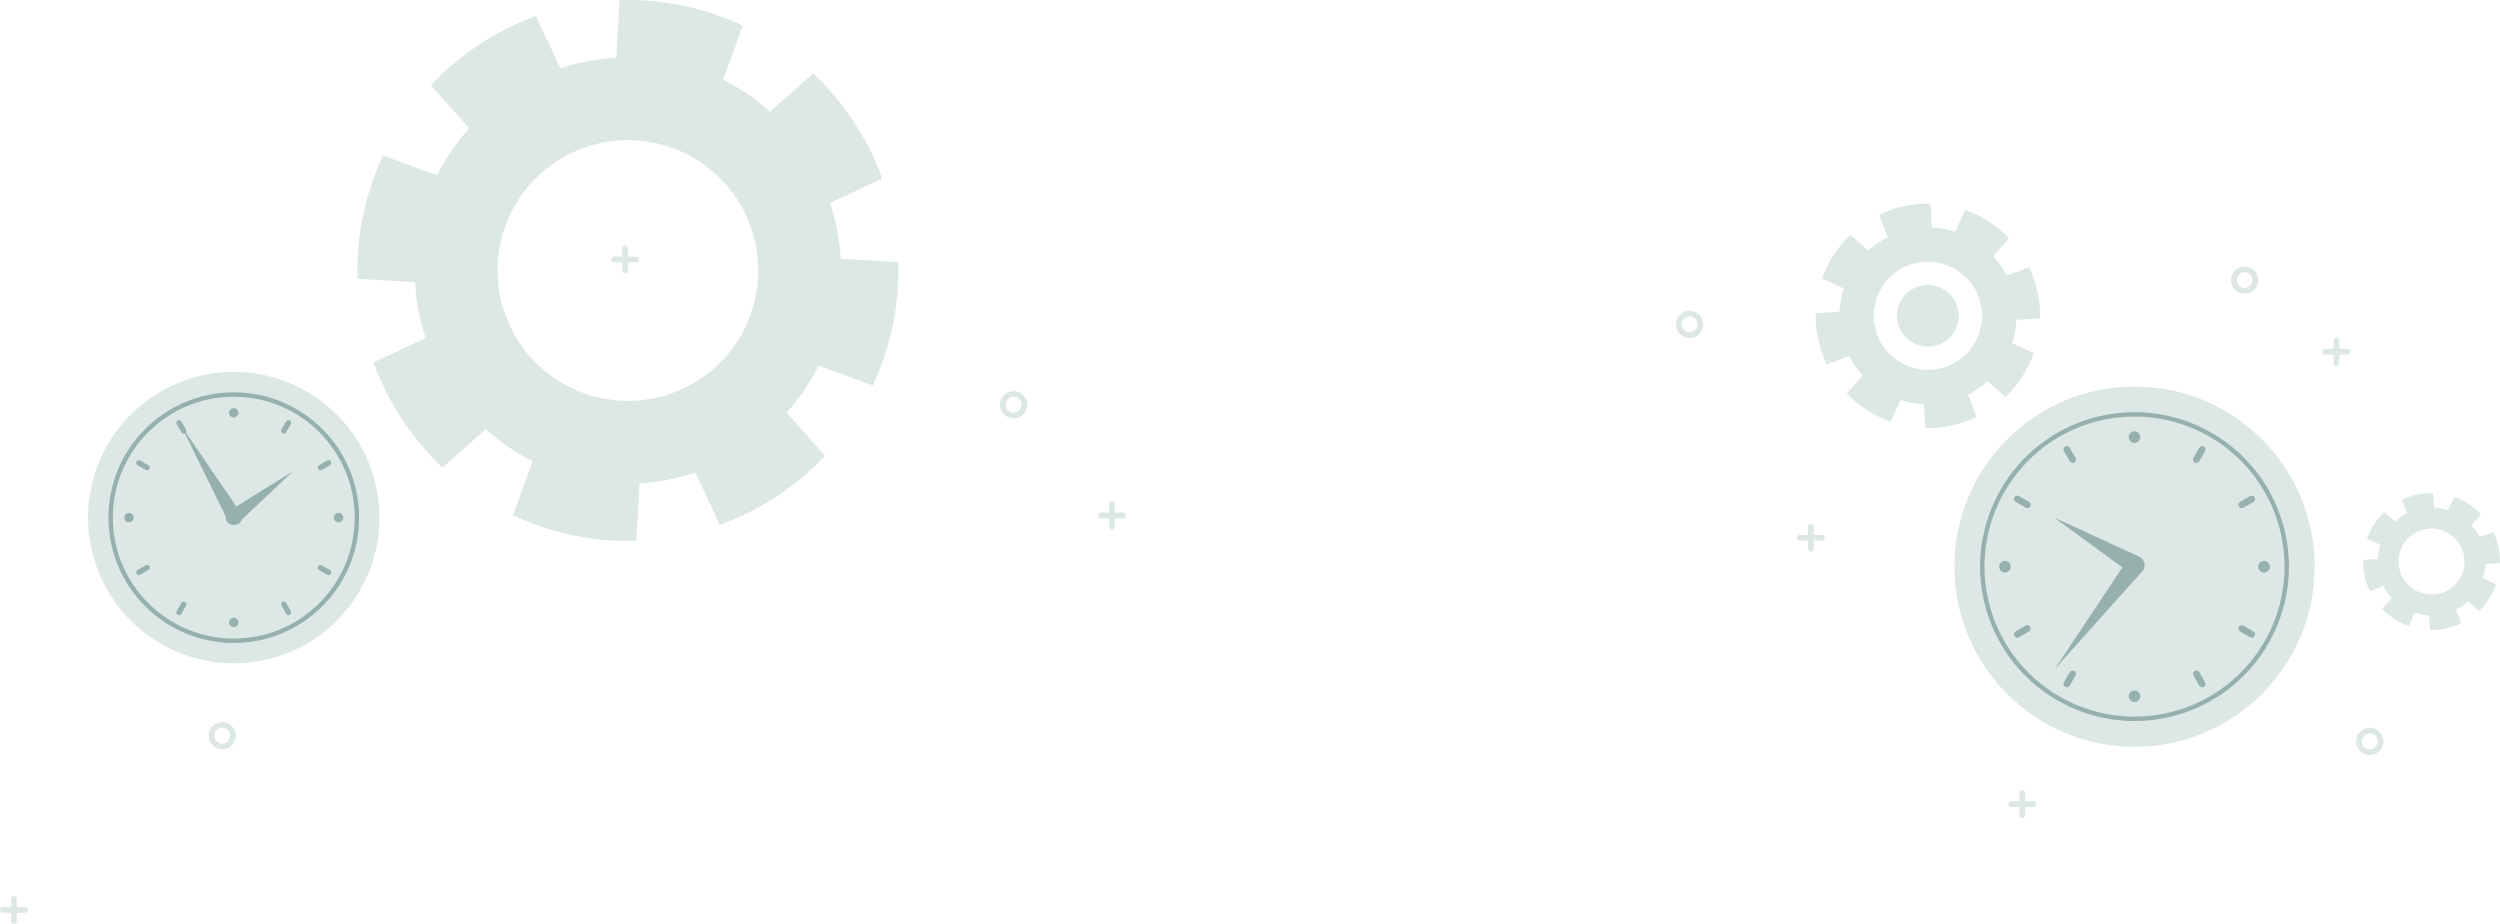 <?xml version="1.0" encoding="UTF-8"?>
<svg id="_圖層_2" data-name="圖層 2" xmlns="http://www.w3.org/2000/svg" viewBox="0 0 567.96 209.89">
  <defs>
    <style>
      .cls-1 {
        fill: #dde8e6;
      }

      .cls-2 {
        stroke: #96b1ac;
        stroke-miterlimit: 10;
      }

      .cls-2, .cls-3 {
        fill: none;
      }

      .cls-4 {
        fill: #96b1ac;
      }

      .cls-3 {
        stroke: #dde8e6;
        stroke-linecap: round;
        stroke-linejoin: round;
        stroke-width: 1.3px;
      }
    </style>
  </defs>
  <g id="OBJECTS">
    <g>
      <g>
        <circle class="cls-1" cx="53.11" cy="117.6" r="33.1" transform="translate(-40.96 29.27) rotate(-22.5)"/>
        <circle class="cls-2" cx="53.11" cy="117.6" r="27.97"/>
        <g>
          <g>
            <path class="cls-4" d="M54.17,93.79c0,.59-.48,1.07-1.07,1.07s-1.07-.48-1.07-1.07.48-1.07,1.07-1.07,1.07.48,1.07,1.07Z"/>
            <path class="cls-4" d="M54.17,141.4c0,.59-.48,1.07-1.07,1.07s-1.07-.48-1.07-1.07.48-1.07,1.07-1.07,1.07.48,1.07,1.07Z"/>
          </g>
          <g>
            <path class="cls-4" d="M76.91,118.66c-.59,0-1.07-.48-1.07-1.07s.48-1.07,1.07-1.07,1.07.48,1.07,1.07-.48,1.07-1.07,1.07Z"/>
            <path class="cls-4" d="M29.3,118.66c-.59,0-1.07-.48-1.07-1.07s.48-1.07,1.07-1.07,1.07.48,1.07,1.07-.48,1.07-1.07,1.07Z"/>
          </g>
          <g>
            <path class="cls-4" d="M41.74,98.52c-.21,0-.42-.11-.53-.31l-1.07-1.85c-.17-.29-.07-.67.22-.84.3-.17.67-.07.84.22l1.07,1.85c.17.29.07.67-.22.84-.1.06-.2.08-.31.08Z"/>
            <path class="cls-4" d="M65.54,139.75c-.21,0-.42-.11-.53-.31l-1.07-1.85c-.17-.29-.07-.67.22-.84.3-.17.67-.07.84.22l1.07,1.85c.17.29.07.67-.22.84-.1.06-.2.08-.31.08Z"/>
          </g>
          <g>
            <path class="cls-4" d="M33.41,106.84c-.1,0-.21-.03-.31-.08l-1.85-1.07c-.29-.17-.39-.55-.22-.84.17-.29.55-.39.84-.22l1.85,1.07c.29.17.39.55.22.84-.11.2-.32.31-.53.31Z"/>
            <path class="cls-4" d="M74.64,130.64c-.1,0-.21-.03-.31-.08l-1.85-1.07c-.29-.17-.39-.55-.22-.84.17-.29.54-.4.84-.22l1.85,1.07c.29.17.39.55.22.84-.11.2-.32.31-.53.31Z"/>
          </g>
          <g>
            <path class="cls-4" d="M72.8,106.84c-.21,0-.42-.11-.53-.31-.17-.29-.07-.67.22-.84l1.85-1.07c.3-.17.67-.07.84.22.17.29.07.67-.22.84l-1.85,1.07c-.1.06-.2.08-.31.08Z"/>
            <path class="cls-4" d="M31.57,130.64c-.21,0-.42-.11-.53-.31-.17-.29-.07-.67.22-.84l1.85-1.07c.29-.17.67-.07.84.22.17.29.07.67-.22.84l-1.85,1.07c-.1.06-.2.08-.31.08Z"/>
          </g>
          <g>
            <path class="cls-4" d="M64.47,98.52c-.1,0-.21-.03-.31-.08-.29-.17-.39-.55-.22-.84l1.07-1.85c.17-.29.54-.4.84-.22.29.17.39.55.22.84l-1.07,1.85c-.11.2-.32.31-.53.31Z"/>
            <path class="cls-4" d="M40.67,139.75c-.1,0-.21-.03-.31-.08-.29-.17-.39-.55-.22-.84l1.07-1.85c.17-.29.54-.4.84-.22.29.17.39.55.22.84l-1.07,1.85c-.11.2-.32.31-.53.31Z"/>
          </g>
        </g>
        <g>
          <path class="cls-4" d="M52.07,116.05l14.54-9.02-12.46,11.73c-.69.65-1.78.62-2.43-.07s-.62-1.78.07-2.43c.08-.08.18-.15.27-.21Z"/>
          <path class="cls-4" d="M51.75,118.27l-10.62-21.6,13.57,19.88c.53.78.33,1.85-.45,2.38-.78.53-1.85.33-2.38-.45-.04-.07-.09-.14-.12-.21Z"/>
        </g>
      </g>
      <path class="cls-1" d="M204.07,59.56l-13.07-.77c-.24-4.37-1.07-8.63-2.43-12.68l11.88-5.54c-3.29-9.08-8.68-17.28-15.7-23.9l-9.8,8.71c-3.18-2.85-6.76-5.31-10.67-7.26l4.48-12.3c-4.27-2-8.84-3.55-13.66-4.55-4.82-1-9.63-1.38-14.34-1.24l-.77,13.07c-4.37.24-8.63,1.07-12.68,2.43l-5.54-11.88c-9.08,3.29-17.28,8.68-23.9,15.7l8.71,9.8c-2.85,3.18-5.31,6.76-7.26,10.67l-12.3-4.48c-2,4.27-3.55,8.84-4.55,13.66-1,4.82-1.38,9.63-1.24,14.34l13.07.77c.24,4.37,1.07,8.63,2.43,12.68l-11.88,5.54c3.29,9.08,8.68,17.28,15.7,23.9l9.8-8.71c3.18,2.85,6.76,5.31,10.67,7.26l-4.48,12.3c4.27,2,8.84,3.55,13.66,4.55,4.82,1,9.63,1.38,14.34,1.24l.77-13.07c4.37-.24,8.63-1.07,12.68-2.43l5.54,11.88c9.08-3.29,17.28-8.68,23.9-15.7l-8.71-9.8c2.85-3.18,5.31-6.76,7.26-10.67l12.3,4.48c2-4.27,3.55-8.84,4.55-13.66,1-4.82,1.38-9.63,1.24-14.34ZM171.65,67.45c-3.32,16.02-18.99,26.31-35,23-16.02-3.31-26.31-18.99-23-35,3.32-16.02,18.99-26.31,35-23,16.02,3.31,26.31,18.99,23,35Z"/>
      <path class="cls-1" d="M567.96,127.92c.03-1.19-.08-2.41-.34-3.63-.26-1.22-.67-2.37-1.18-3.45l-3.1,1.16c-.5-.99-1.13-1.89-1.86-2.69l2.18-2.5c-1.69-1.76-3.78-3.11-6.08-3.92l-1.38,3.02c-1.03-.34-2.11-.54-3.21-.59l-.22-3.31c-1.19-.03-2.41.08-3.63.34-1.22.26-2.37.67-3.45,1.18l1.16,3.1c-.99.5-1.89,1.13-2.69,1.86l-2.5-2.18c-1.76,1.69-3.11,3.78-3.92,6.08l3.02,1.38c-.33,1.03-.54,2.11-.59,3.21l-3.31.22c-.03,1.19.08,2.41.34,3.63.26,1.22.67,2.37,1.18,3.45l3.1-1.16c.5.99,1.13,1.89,1.86,2.69l-2.18,2.5c1.69,1.76,3.78,3.11,6.08,3.92l1.38-3.02c1.03.34,2.11.54,3.21.59l.22,3.31c1.19.03,2.41-.08,3.63-.34,1.22-.26,2.37-.67,3.45-1.18l-1.16-3.1c.99-.5,1.89-1.13,2.69-1.86l2.5,2.18c1.76-1.69,3.11-3.78,3.92-6.08l-3.02-1.38c.34-1.03.54-2.11.59-3.21l3.31-.22ZM553.99,134.9c-4.05.87-8.03-1.7-8.91-5.75-.87-4.05,1.7-8.03,5.75-8.91,4.05-.87,8.03,1.7,8.91,5.75.87,4.05-1.7,8.03-5.75,8.91Z"/>
      <path class="cls-1" d="M463.48,72.31c.04-1.96-.13-3.95-.57-5.95-.43-2-1.09-3.89-1.94-5.65l-5.09,1.9c-.82-1.62-1.86-3.09-3.05-4.4l3.58-4.09c-2.77-2.89-6.19-5.1-9.97-6.43l-2.26,4.95c-1.69-.55-3.45-.88-5.27-.96l-.36-5.42c-1.96-.04-3.95.13-5.95.57-2,.43-3.89,1.09-5.65,1.94l1.9,5.09c-1.62.82-3.09,1.86-4.4,3.05l-4.09-3.58c-2.89,2.77-5.1,6.19-6.43,9.97l4.95,2.26c-.55,1.69-.88,3.46-.96,5.27l-5.42.36c-.04,1.96.13,3.95.57,5.95.43,2,1.09,3.89,1.94,5.65l5.09-1.9c.82,1.62,1.86,3.09,3.05,4.4l-3.58,4.1c2.77,2.89,6.19,5.1,9.97,6.43l2.26-4.95c1.69.55,3.46.88,5.27.96l.36,5.42c1.96.04,3.95-.13,5.95-.57,2-.43,3.89-1.09,5.65-1.94l-1.9-5.09c1.62-.82,3.09-1.86,4.4-3.05l4.1,3.58c2.89-2.77,5.1-6.19,6.43-9.97l-4.95-2.26c.55-1.69.88-3.45.96-5.27l5.42-.36ZM440.58,83.75c-6.63,1.43-13.17-2.79-14.6-9.42-1.43-6.63,2.79-13.17,9.42-14.6,6.63-1.43,13.17,2.79,14.6,9.42,1.43,6.63-2.79,13.17-9.42,14.6ZM439.46,78.58c-3.78.82-7.51-1.59-8.32-5.37-.82-3.78,1.59-7.51,5.37-8.32,3.78-.82,7.51,1.59,8.32,5.37.82,3.78-1.59,7.51-5.37,8.32Z"/>
      <g>
        <circle class="cls-1" cx="484.93" cy="128.74" r="40.92"/>
        <circle class="cls-2" cx="484.93" cy="128.74" r="34.58" transform="translate(-16.79 125.41) rotate(-14.49)"/>
        <g>
          <g>
            <path class="cls-4" d="M486.25,99.31c0,.73-.59,1.32-1.32,1.32s-1.32-.59-1.32-1.32.59-1.32,1.32-1.32,1.32.59,1.32,1.32Z"/>
            <path class="cls-4" d="M486.25,158.17c0,.73-.59,1.32-1.32,1.32s-1.32-.59-1.32-1.32.59-1.32,1.32-1.32,1.32.59,1.32,1.32Z"/>
          </g>
          <g>
            <path class="cls-4" d="M514.36,130.06c-.73,0-1.32-.59-1.32-1.32s.59-1.32,1.32-1.32,1.32.59,1.32,1.32-.59,1.32-1.32,1.32Z"/>
            <path class="cls-4" d="M455.5,130.06c-.73,0-1.32-.59-1.32-1.32s.59-1.32,1.32-1.32,1.32.59,1.32,1.32-.59,1.32-1.32,1.32Z"/>
          </g>
          <g>
            <path class="cls-4" d="M470.87,105.15c-.26,0-.52-.14-.66-.38l-1.32-2.28c-.21-.36-.09-.83.28-1.04.36-.21.83-.09,1.04.28l1.32,2.28c.21.36.08.83-.28,1.04-.12.07-.25.1-.38.1Z"/>
            <path class="cls-4" d="M500.3,156.13c-.26,0-.52-.14-.66-.38l-1.32-2.28c-.21-.36-.09-.83.28-1.04.36-.21.83-.09,1.04.28l1.32,2.28c.21.36.09.83-.28,1.04-.12.07-.25.1-.38.1Z"/>
          </g>
          <g>
            <path class="cls-4" d="M460.58,115.44c-.13,0-.26-.03-.38-.1l-2.28-1.32c-.36-.21-.49-.67-.28-1.04s.68-.49,1.04-.28l2.28,1.32c.36.21.49.67.28,1.04-.14.24-.4.38-.66.38Z"/>
            <path class="cls-4" d="M511.56,144.87c-.13,0-.26-.03-.38-.1l-2.28-1.32c-.36-.21-.49-.67-.28-1.04.21-.36.67-.49,1.04-.28l2.28,1.32c.36.21.49.67.28,1.04-.14.24-.4.38-.66.38Z"/>
          </g>
          <g>
            <path class="cls-4" d="M509.28,115.44c-.26,0-.52-.14-.66-.38-.21-.36-.09-.83.28-1.04l2.28-1.32c.36-.21.83-.09,1.04.28.21.36.08.83-.28,1.04l-2.28,1.32c-.12.07-.25.1-.38.1Z"/>
            <path class="cls-4" d="M458.3,144.87c-.26,0-.52-.14-.66-.38-.21-.36-.09-.83.28-1.04l2.28-1.32c.36-.21.83-.09,1.04.28.21.36.09.83-.28,1.04l-2.28,1.32c-.12.07-.25.1-.38.1Z"/>
          </g>
          <g>
            <path class="cls-4" d="M498.98,105.15c-.13,0-.26-.03-.38-.1-.36-.21-.49-.67-.28-1.04l1.32-2.28c.21-.36.67-.49,1.04-.28.36.21.49.67.28,1.04l-1.32,2.28c-.14.24-.4.38-.66.38Z"/>
            <path class="cls-4" d="M469.55,156.13c-.13,0-.26-.03-.38-.1-.36-.21-.49-.67-.28-1.04l1.32-2.28c.21-.36.67-.49,1.04-.28.36.21.49.67.28,1.04l-1.32,2.28c-.14.24-.4.38-.66.38Z"/>
          </g>
        </g>
        <g>
          <path class="cls-4" d="M483.78,130.08l-17.08-12.49,19.22,8.84c1.07.49,1.53,1.75,1.04,2.82s-1.75,1.53-2.82,1.04c-.13-.06-.26-.14-.37-.22Z"/>
          <path class="cls-4" d="M486.64,129.83l-19.84,22.18,16.49-24.77c.65-.98,1.97-1.24,2.94-.59.98.65,1.24,1.97.59,2.94-.05.08-.12.17-.18.24Z"/>
        </g>
      </g>
      <g>
        <path class="cls-3" d="M52.93,167.14c0,1.35-1.1,2.45-2.45,2.45s-2.45-1.1-2.45-2.45,1.1-2.45,2.45-2.45,2.45,1.1,2.45,2.45Z"/>
        <path class="cls-3" d="M232.72,91.95c0,1.35-1.1,2.45-2.45,2.45s-2.45-1.1-2.45-2.45,1.1-2.45,2.45-2.45,2.45,1.1,2.45,2.45Z"/>
        <path class="cls-3" d="M386.3,73.71c0,1.35-1.1,2.45-2.45,2.45s-2.45-1.1-2.45-2.45,1.1-2.45,2.45-2.45,2.45,1.1,2.45,2.45Z"/>
        <path class="cls-3" d="M512.41,63.63c0,1.35-1.1,2.45-2.45,2.45s-2.45-1.1-2.45-2.45,1.1-2.45,2.45-2.45,2.45,1.1,2.45,2.45Z"/>
        <path class="cls-3" d="M540.83,168.43c0,1.35-1.1,2.45-2.45,2.45s-2.45-1.1-2.45-2.45,1.1-2.45,2.45-2.45,2.45,1.1,2.45,2.45Z"/>
        <g>
          <line class="cls-3" x1="252.62" y1="114.59" x2="252.62" y2="119.62"/>
          <line class="cls-3" x1="255.14" y1="117.1" x2="250.11" y2="117.1"/>
        </g>
        <g>
          <line class="cls-3" x1="411.39" y1="119.65" x2="411.39" y2="124.68"/>
          <line class="cls-3" x1="413.91" y1="122.17" x2="408.88" y2="122.17"/>
        </g>
        <g>
          <line class="cls-3" x1="530.81" y1="77.4" x2="530.81" y2="82.44"/>
          <line class="cls-3" x1="533.33" y1="79.92" x2="528.3" y2="79.92"/>
        </g>
        <g>
          <line class="cls-3" x1="459.44" y1="180.17" x2="459.44" y2="185.21"/>
          <line class="cls-3" x1="461.96" y1="182.69" x2="456.92" y2="182.69"/>
        </g>
        <g>
          <line class="cls-3" x1="142.03" y1="56.42" x2="142.03" y2="61.45"/>
          <line class="cls-3" x1="144.54" y1="58.93" x2="139.51" y2="58.93"/>
        </g>
        <g>
          <line class="cls-3" x1="3.17" y1="204.2" x2="3.17" y2="209.24"/>
          <line class="cls-3" x1="5.68" y1="206.72" x2=".65" y2="206.72"/>
        </g>
      </g>
    </g>
  </g>
</svg>